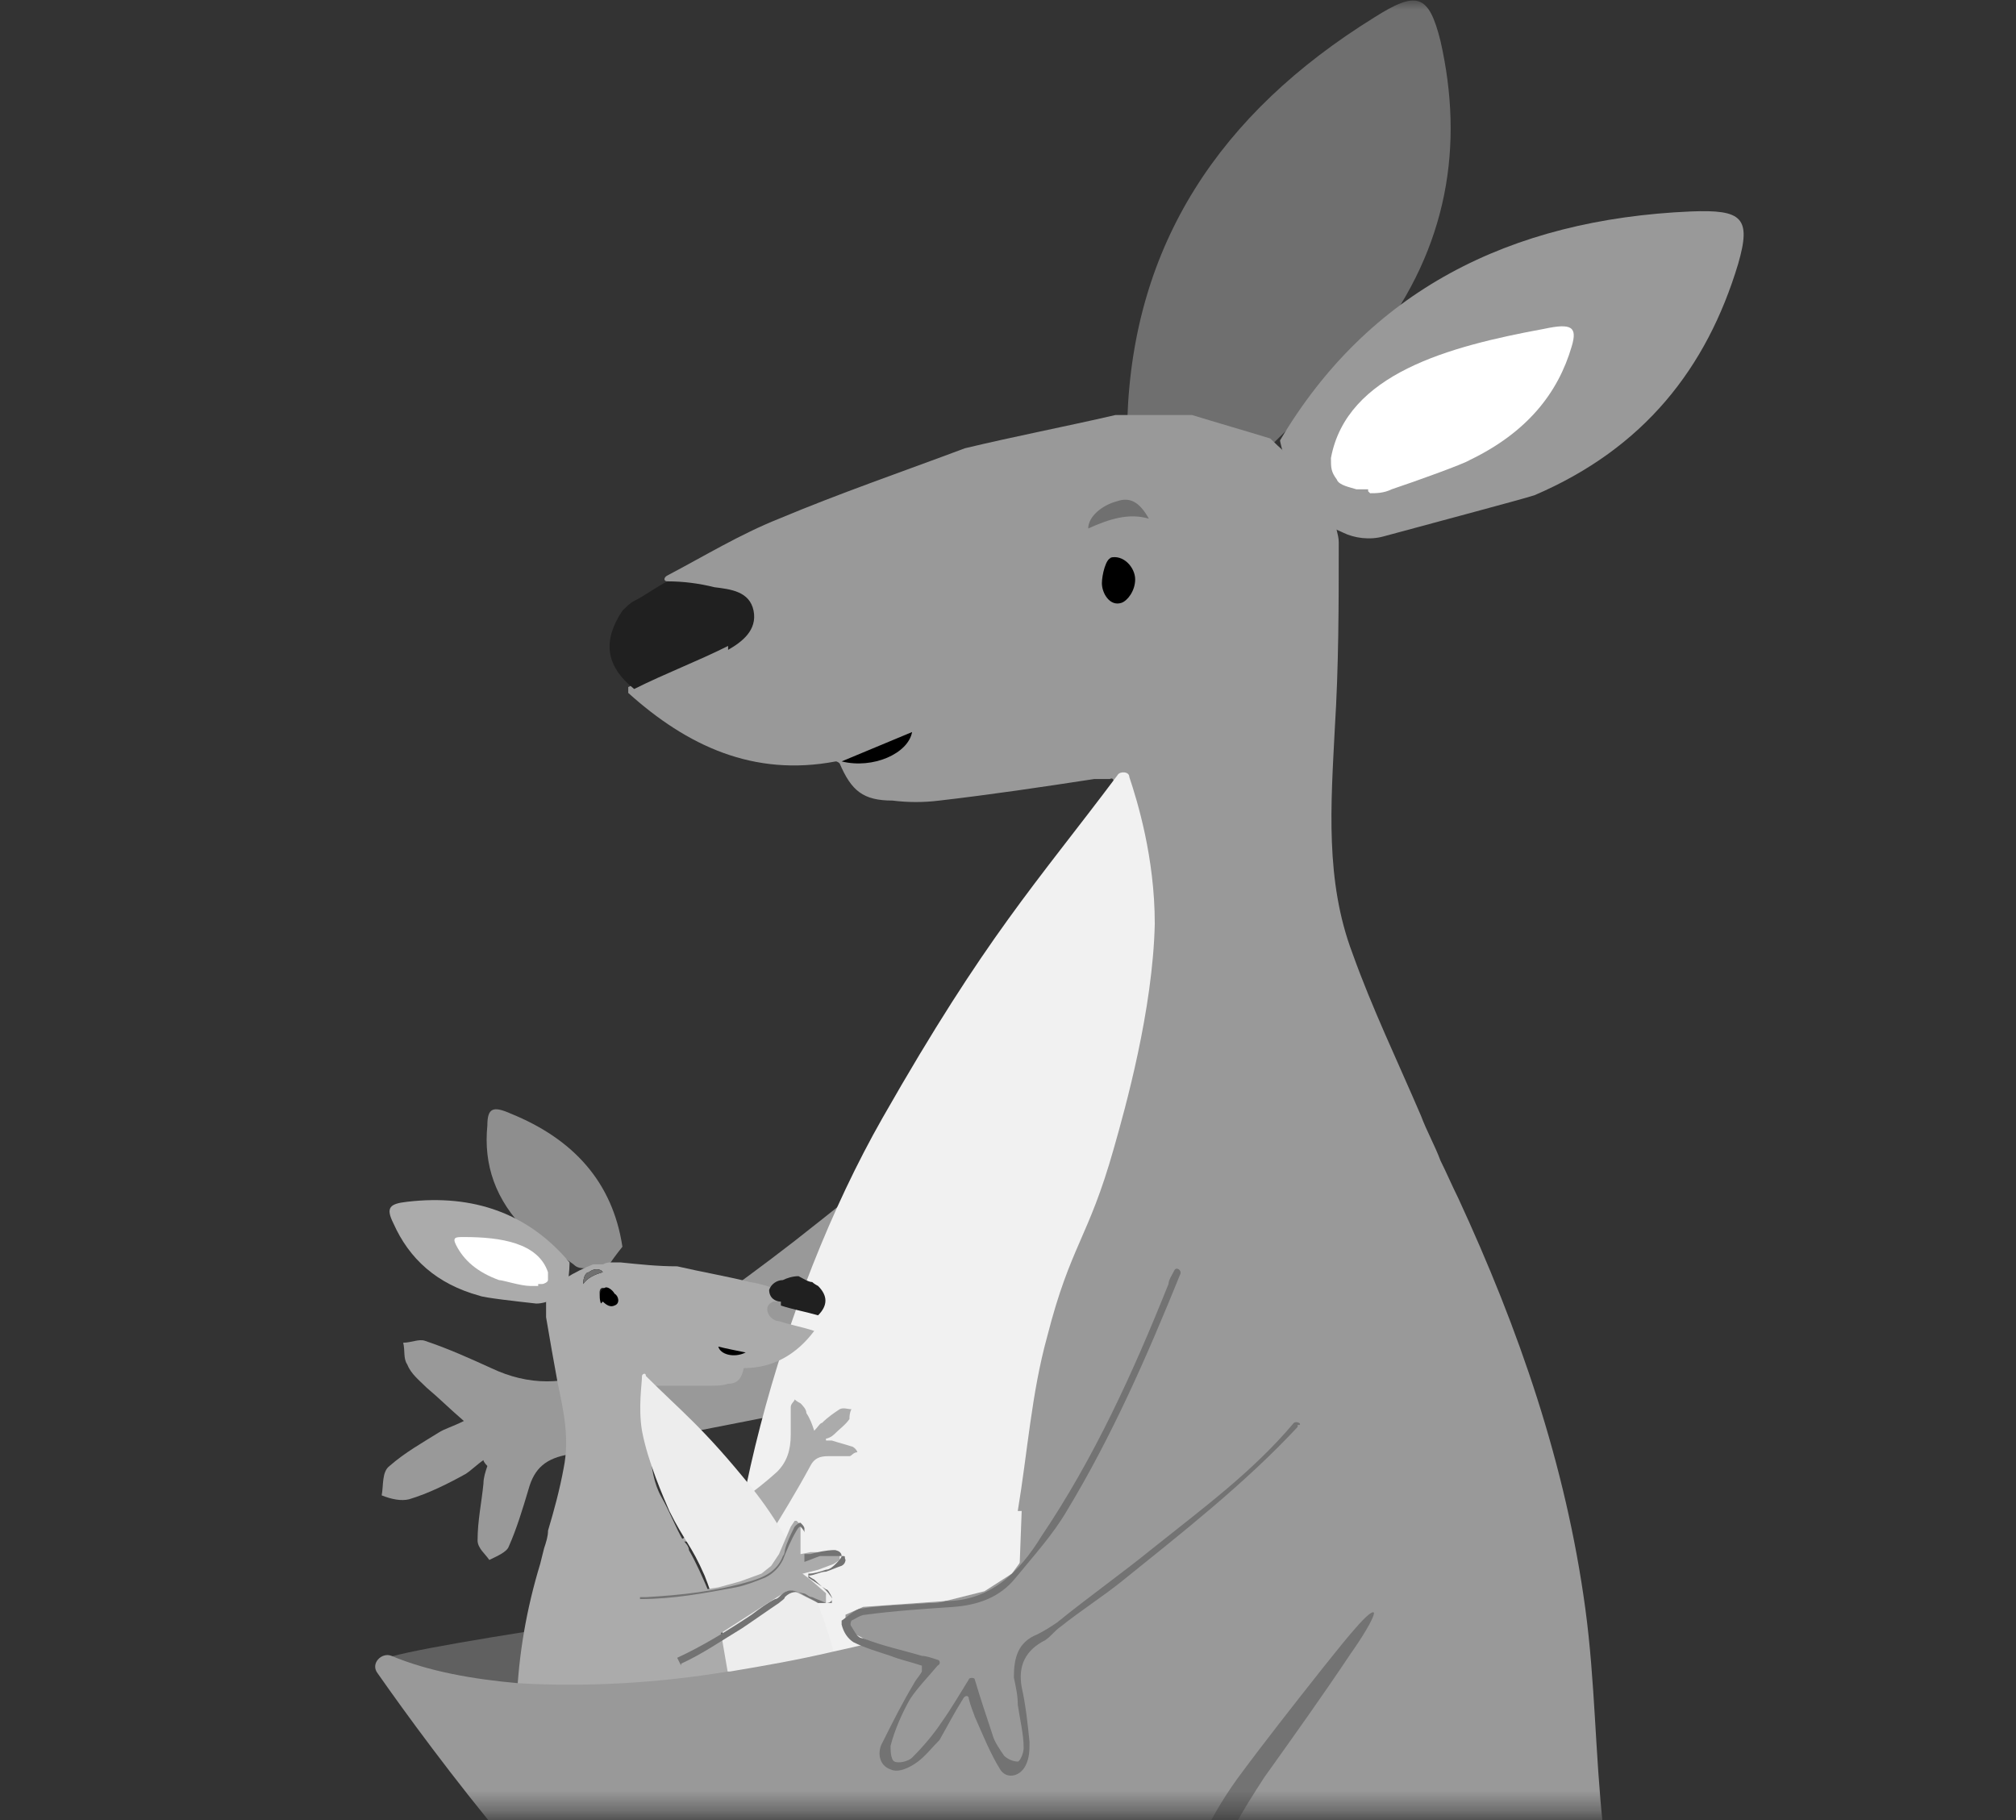 <svg width="103" height="93" viewBox="0 0 103 93" fill="none" xmlns="http://www.w3.org/2000/svg">
<rect x="0" y="0" width="103" height="93" fill="#333333" stroke="none"/>
<g clip-path="url(#clip0_783_15144)">
<mask id="mask0_783_15144" style="mask-type:luminance" maskUnits="userSpaceOnUse" x="0" y="0" width="103" height="93">
<path d="M93.4 0H9.6C4.574 0 0.5 4.074 0.5 9.1V83.5C0.5 88.526 4.574 92.6 9.6 92.6H93.4C98.426 92.6 102.5 88.526 102.5 83.5V9.1C102.5 4.074 98.426 0 93.4 0Z" fill="white"/>
</mask>
<g mask="url(#mask0_783_15144)">
<path d="M40.4 81.399C40.4 81.399 21.2 83.999 19.5 84.799C17.9 85.599 32.7 91.699 32.7 91.699L57.4 87.199L59.3 81.499C59.3 81.499 44.2 80.499 40.4 81.499V81.399Z" fill="#606060"/>
<path d="M45.8 59.202C45.8 59.502 45.8 59.702 45.8 60.002C44.2 63.602 42.8 67.202 41.8 71.002C41.8 71.402 41.4 71.702 41.2 72.002C37.2 72.802 33.2 73.602 29.1 74.302C27.9 74.502 27.3 75.002 27 76.102C26.7 77.102 26.4 78.102 26 79.002C25.9 79.302 25.4 79.502 25 79.702C24.8 79.402 24.4 79.102 24.4 78.702C24.4 77.702 24.6 76.802 24.7 75.802C24.7 75.502 24.8 75.202 24.9 74.902C24.9 74.902 24.7 74.702 24.7 74.602C24.4 74.802 24.1 75.102 23.8 75.302C22.9 75.802 21.9 76.302 20.9 76.602C20.5 76.702 20 76.602 19.5 76.402C19.6 75.902 19.5 75.202 19.9 74.902C20.7 74.202 21.6 73.702 22.4 73.202C22.7 73.002 23.1 72.902 23.7 72.602C23 72.002 22.4 71.402 21.8 70.902C21.4 70.502 21 70.202 20.8 69.702C20.6 69.402 20.7 69.002 20.6 68.602C21 68.602 21.4 68.402 21.7 68.502C22.9 68.902 24 69.402 25.1 69.902C27 70.802 28.9 70.802 30.8 69.902C34.3 68.102 37.5 65.802 40.6 63.402C42.4 62.002 44.2 60.502 46.1 59.102L45.8 59.202Z" fill="#999999"/>
<path d="M45.398 131.501C44.998 132.601 44.598 133.701 44.298 134.801C43.898 136.101 42.998 136.601 41.698 136.401C41.398 136.401 40.998 136.401 40.698 136.201C34.898 134.601 29.198 133.001 23.398 131.301C21.398 130.701 21.398 130.601 22.698 129.001C24.798 127.301 27.298 126.901 29.898 127.001C31.698 127.001 33.398 127.301 35.098 127.501C36.898 127.901 38.698 128.301 40.498 128.701C40.498 128.501 40.698 128.301 40.698 128.101C40.698 127.601 40.498 127.101 40.398 126.701C40.198 126.201 40.098 125.601 39.898 125.101C39.098 122.301 38.298 119.601 37.498 116.801C36.398 112.601 35.298 108.401 34.198 104.201C32.798 98.901 32.998 93.701 35.598 88.801C36.198 87.701 36.898 86.801 37.598 85.801C37.698 86.201 37.898 86.501 37.898 86.901C38.398 94.301 40.798 101.001 45.498 106.801C46.698 108.301 48.098 109.701 49.498 111.201C49.898 111.601 50.298 112.101 50.598 112.501C50.098 114.601 49.598 116.701 48.998 118.701C47.798 123.001 46.498 127.301 45.298 131.601L45.398 131.501Z" fill="#868686"/>
<path d="M62.798 23.901C63.498 23.901 64.198 23.501 64.698 23.001C66.298 21.401 69.998 17.901 70.298 17.401C73.998 12.601 74.798 7.401 73.598 2.101C72.998 -0.299 72.398 -0.499 70.198 0.901C62.298 5.801 57.898 12.501 57.598 21.401C57.598 21.601 58.698 22.601 59.498 23.301C59.998 23.801 60.698 24.001 61.498 24.001H62.798V23.901Z" fill="#6F6F6F"/>
<path d="M68.797 121.302C67.897 118.802 66.997 116.202 66.097 113.702C64.997 110.602 63.997 107.402 62.797 104.302C61.497 101.002 62.097 98.002 64.197 95.202C66.297 92.302 68.397 89.302 70.497 86.302C70.697 86.002 70.897 85.602 71.097 85.202C70.697 85.202 70.497 85.402 70.397 85.602C67.997 88.702 65.597 91.702 63.197 94.802C61.097 97.602 60.397 100.602 61.597 103.902C62.597 106.802 63.697 109.702 64.797 112.602C64.997 113.202 65.297 113.702 65.497 114.302C65.497 114.502 65.597 114.702 65.697 114.902C65.697 114.902 65.797 115.002 65.897 115.102C66.497 116.702 67.197 118.402 67.797 120.002C68.097 120.802 68.497 121.502 68.897 122.202C68.997 121.802 68.897 121.602 68.897 121.302H68.797ZM62.697 24.502C61.897 24.302 60.997 24.502 60.697 25.002C61.997 25.002 62.997 25.402 63.697 26.102C63.697 25.202 63.297 24.702 62.697 24.602V24.502ZM61.197 26.902C60.897 26.902 60.297 27.402 60.197 27.802C59.997 28.302 59.897 29.002 60.597 29.202C60.897 29.202 61.397 28.702 61.797 28.502C61.797 27.802 61.897 27.102 61.197 26.902ZM45.797 36.602C47.397 37.002 49.197 36.202 49.397 35.102C48.197 35.602 46.997 36.102 45.797 36.602Z" fill="#8F8F8F"/>
<path d="M45.797 36.601C47.097 36.101 48.297 35.601 49.397 35.101C49.197 36.101 47.397 36.901 45.797 36.601ZM60.597 29.101C59.897 29.001 59.997 28.201 60.197 27.701C60.397 27.301 60.897 26.701 61.197 26.801C61.897 26.901 61.697 27.601 61.797 28.401C61.397 28.601 60.997 29.201 60.597 29.101ZM60.797 24.901C61.097 24.401 61.997 24.201 62.797 24.401C63.397 24.601 63.697 25.001 63.797 25.901C63.097 25.201 62.097 24.801 60.797 24.801V24.901ZM67.797 120.001C67.097 118.401 66.497 116.701 65.897 115.101C65.897 115.101 65.797 115.001 65.697 114.901C65.697 114.701 65.597 114.501 65.497 114.301C65.297 113.701 64.997 113.201 64.797 112.601C63.697 109.701 62.597 106.801 61.597 103.901C60.397 100.601 61.097 97.501 63.197 94.801C65.597 91.701 67.997 88.701 70.397 85.601C70.597 85.401 70.797 85.201 71.097 85.201C70.897 85.601 70.697 85.901 70.497 86.301C68.397 89.301 66.297 92.301 64.197 95.201C62.097 98.001 61.597 101.001 62.797 104.301C63.997 107.401 64.997 110.501 66.097 113.701C66.997 116.201 67.897 118.801 68.797 121.301C68.797 121.601 68.997 121.901 68.797 122.201C68.397 121.501 68.097 120.701 67.697 120.001H67.797Z" fill="#999999"/>
<path d="M66.598 123.003C59.698 121.703 55.898 119.203 50.798 116.003C50.598 115.903 50.398 115.803 50.098 115.803C49.798 115.403 49.498 115.103 49.098 114.703C49.098 114.703 49.098 114.503 49.098 114.403C49.298 114.303 49.498 114.203 49.598 114.003C49.898 113.003 50.098 112.103 50.198 111.103C50.598 107.503 50.898 103.803 51.198 100.203C51.198 99.103 51.198 98.003 51.198 96.903C51.198 93.403 51.198 90.003 51.198 86.503L51.398 79.203C51.398 78.903 51.398 78.703 51.398 78.403C51.898 75.403 52.098 72.403 52.898 69.503C54.098 64.803 55.798 60.303 57.098 55.603C57.698 53.503 57.898 51.303 57.698 49.103C57.698 47.703 57.598 46.303 57.498 44.903L57.198 43.903C56.998 42.703 56.898 41.603 56.698 40.503C56.698 40.403 56.798 40.203 56.898 40.003C56.898 39.903 56.898 39.703 56.698 39.803C56.398 39.803 56.098 39.803 55.898 39.803C53.298 40.203 50.598 40.603 47.998 40.903C47.198 41.003 46.398 41.003 45.598 40.903C44.098 40.903 43.498 40.403 42.898 39.003C42.898 39.003 42.798 38.903 42.698 38.903C38.498 39.703 35.098 38.103 32.098 35.403C32.098 35.403 32.098 35.203 32.098 35.103C33.598 34.403 35.198 33.803 36.598 33.103C37.298 32.703 38.098 32.103 37.898 31.103C37.698 30.203 36.698 30.103 35.898 29.903C35.298 29.903 34.698 29.803 34.098 29.703C33.898 29.703 33.898 29.503 34.098 29.403C35.998 28.403 37.798 27.303 39.798 26.503C42.898 25.203 46.098 24.103 49.298 22.903C51.798 22.303 54.398 21.803 56.998 21.203H58.298C58.598 21.203 58.998 21.203 59.298 21.203H59.898C60.098 21.203 60.398 21.203 60.698 21.203C60.698 21.203 60.798 21.203 60.898 21.203C62.198 21.603 63.598 22.003 64.898 22.403C65.398 22.903 65.998 23.403 66.498 23.903C66.798 24.103 66.998 24.403 67.298 24.703C67.498 24.903 67.798 25.103 67.898 25.403C67.998 25.803 68.098 26.103 68.198 26.503C68.198 26.903 68.398 27.303 68.398 27.703C68.398 30.903 68.398 34.003 68.198 37.203C67.998 41.103 67.698 45.003 69.098 48.703C70.098 51.503 71.398 54.203 72.598 57.003C72.898 57.803 73.298 58.503 73.598 59.303C73.898 59.903 74.198 60.603 74.498 61.203C77.598 67.903 79.998 74.803 80.998 82.203C81.498 85.903 81.498 89.603 81.898 93.303C81.998 94.503 82.298 95.603 82.698 96.703C85.398 104.403 90.698 109.503 98.498 112.003C100.198 112.503 101.998 112.903 103.698 113.303C107.998 114.103 111.698 112.803 114.898 109.903C116.998 108.003 119.198 106.103 121.498 104.503C124.398 102.403 127.898 101.403 131.398 100.303C133.598 99.603 135.798 98.803 138.098 98.503C140.198 98.103 142.298 98.303 144.398 98.203C144.598 98.203 144.798 98.203 144.898 98.303C145.198 98.503 145.398 98.703 145.598 98.803V99.003C145.398 99.203 145.198 99.503 144.998 99.703C142.498 101.103 139.898 102.503 137.398 103.903C135.698 104.903 133.998 106.003 132.398 107.103C129.698 109.003 127.698 111.303 126.298 114.303C124.798 117.603 122.798 120.603 120.198 123.203C116.598 126.803 112.098 128.803 107.098 129.203C99.798 129.803 92.898 128.603 86.498 125.003C83.798 123.503 81.498 121.603 79.398 119.303C79.198 119.103 78.998 118.803 78.698 118.603C78.698 118.603 78.698 118.603 78.598 118.603C78.498 118.603 78.398 118.603 78.398 118.703C78.098 120.003 77.198 121.103 75.998 121.703C73.998 122.703 70.498 123.903 66.198 123.103L66.598 123.003Z" fill="#999999"/>
<path d="M37.2 33.003C35.6 33.803 34.001 34.403 32.401 35.203C30.901 34.003 30.8 32.703 31.8 31.203C32.001 31.003 32.2 30.803 32.401 30.703C33.001 30.403 33.501 30.003 34.1 29.703C34.901 29.703 35.7 29.803 36.501 30.003C37.3 30.103 38.3 30.203 38.501 31.203C38.7 32.203 37.901 32.803 37.2 33.203V33.003Z" fill="#202020"/>
<path d="M51.999 77.2C52.499 74.2 52.699 71.2 53.499 68.3C54.699 63.6 55.599 63.3 56.899 58.7C57.499 56.6 58.899 51.6 58.999 47.2C58.999 43.8 58.099 40.9 57.699 39.7C57.699 39.4 57.199 39.4 57.099 39.6C52.899 45.2 50.399 47.8 45.099 57.1C39.799 66.4 36.399 79.5 37.099 87.9C37.799 96.3 40.899 103.2 45.599 109C46.799 110.4 48.099 111.8 49.399 113.1C49.499 113.2 49.699 113.3 49.899 113.1C50.099 113 50.199 112.9 50.299 112.7C50.599 111.7 50.799 110.8 50.899 109.8C51.299 106.2 51.599 102.5 51.899 98.9C51.899 97.8 51.899 96.7 51.899 95.6C51.899 92.1 51.899 88.6 51.899 85.2L52.199 77.2H51.999Z" fill="#F1F1F1"/>
<path d="M56.797 28.5C56.497 28.5 56.297 29.4 56.297 29.8C56.297 30.3 56.697 31 57.297 30.8C57.597 30.7 57.997 30.2 57.997 29.6C57.997 29 57.397 28.3 56.697 28.5H56.797Z" fill="black"/>
<path d="M43 38.902C44.6 39.302 46.4 38.502 46.6 37.402C45.4 37.902 44.2 38.402 43 38.902Z" fill="black"/>
<path d="M58.698 26.502C57.698 26.202 56.698 26.502 55.598 27.002C55.598 26.402 56.298 25.802 57.098 25.602C57.698 25.402 58.198 25.602 58.698 26.502Z" fill="#707070"/>
<path d="M66.198 135.203C65.998 136.403 65.798 137.503 65.598 138.703C65.398 140.003 64.598 140.703 63.298 140.603C62.898 140.603 62.598 140.603 62.198 140.603C56.298 139.803 50.298 139.003 44.398 138.203C42.298 137.903 42.298 137.803 43.398 136.003C45.298 134.003 47.698 133.303 50.298 133.003C51.998 132.803 53.798 132.803 55.598 132.803C57.398 132.903 59.298 133.103 61.098 133.203C61.098 133.003 61.298 132.803 61.098 132.603C60.998 132.103 60.698 131.703 60.598 131.203C60.398 130.703 60.098 130.203 59.898 129.703C58.698 127.103 57.498 124.503 56.398 121.803C54.698 117.803 52.998 113.803 51.398 109.803C49.298 104.703 48.798 99.603 50.598 94.403C50.998 93.303 51.598 92.203 52.198 91.203C52.398 91.503 52.598 91.903 52.698 92.203C54.198 99.503 57.598 105.803 62.998 110.803C64.398 112.103 65.998 113.303 67.498 114.603C67.898 115.003 68.398 115.303 68.798 115.703C68.598 117.803 68.398 120.003 68.098 122.103C67.498 126.503 66.898 131.003 66.198 135.403V135.203Z" fill="#999999"/>
<path d="M68.598 27.203C69.198 27.503 69.998 27.603 70.698 27.403C72.898 26.803 77.798 25.503 78.398 25.303C83.998 22.903 87.198 18.803 88.798 13.503C89.498 11.103 88.998 10.703 86.398 10.803C77.098 11.203 69.898 14.903 65.398 22.503C65.398 22.603 65.798 24.103 66.098 25.103C66.298 25.803 66.798 26.403 67.498 26.703L68.598 27.203Z" fill="#999999"/>
<path d="M70 25.2C70.3 25.2 70.7 25.2 71.1 25C72.3 24.6 74.8 23.7 75.1 23.5C78 22.1 79.6 20.1 80.3 17.7C80.6 16.7 80.3 16.5 78.9 16.8C74 17.7 68.8 19.1 68 23.4C68 23.9 68 24.1 68.3 24.5C68.4 24.8 69 24.9 69.3 25H69.9C69.9 25.1 69.9 25.1 69.9 25.1L70 25.2Z" fill="white"/>
<path d="M68.3 119.3C68.3 118.6 67.8 117.5 67.6 116.7C66.3 112.9 64.9 109.1 63.6 105.2C62.6 102.3 61.3 99.2 62 96.2C62.4 94.2 63.5 92.5 64.6 90.8C66.1 88.7 67.6 86.6 69 84.5C69.5 83.8 70.2 82.7 70.2 82.4C70 82.1 68.1 84.6 67.6 85.2C66.1 87.1 64.6 89 63.2 90.9C61.7 93 60.5 95.4 60.5 98C60.5 101.4 62.2 104.7 63.3 107.9C64.7 111.6 66.2 115.3 67.8 118.9C68.1 119.5 68.3 119.6 68.2 119.3H68.3Z" fill="#737373"/>
<path d="M34.1 78.8C34.1 78.8 34.3 78.8 34.4 78.8C35.8 78.7 37.3 78.7 38.7 78.8C38.8 78.8 39 78.8 39.1 78.8C39.9 77.5 40.7 76.2 41.4 74.9C41.6 74.5 41.9 74.4 42.3 74.4C42.7 74.4 43.1 74.4 43.4 74.4C43.5 74.4 43.6 74.2 43.8 74.2C43.8 74.1 43.6 73.9 43.5 73.9C43.2 73.8 42.8 73.7 42.5 73.6C42.4 73.6 42.3 73.6 42.2 73.6C42.2 73.6 42.2 73.6 42.2 73.5C42.3 73.5 42.5 73.4 42.6 73.3C42.9 73 43.2 72.8 43.4 72.5C43.4 72.4 43.4 72.2 43.5 72C43.3 72 43.1 71.9 42.9 72C42.6 72.2 42.3 72.4 42 72.7C41.9 72.7 41.8 72.9 41.6 73.1C41.5 72.8 41.4 72.5 41.2 72.2C41.2 72 41 71.8 40.9 71.7C40.9 71.7 40.7 71.6 40.6 71.5C40.6 71.6 40.4 71.7 40.4 71.9C40.4 72.4 40.4 72.8 40.4 73.3C40.4 74.1 40.2 74.7 39.7 75.2C38.6 76.2 37.4 77 36.2 77.8C35.5 78.3 34.7 78.7 34 79.1L34.1 78.8Z" fill="#ABABAB"/>
<path d="M42.398 103.1C42.598 103.5 42.798 103.9 42.998 104.3C43.198 104.7 43.598 104.9 43.998 104.7C44.098 104.7 44.198 104.7 44.398 104.6C46.398 103.7 48.398 102.8 50.398 101.8C51.098 101.5 51.098 101.4 50.498 100.9C49.598 100.4 48.698 100.4 47.798 100.6C47.198 100.7 46.498 100.9 45.898 101.1C45.298 101.3 44.598 101.6 43.998 101.8C43.998 101.8 43.998 101.7 43.998 101.6C43.998 101.4 43.998 101.2 43.998 101.1C43.998 100.9 43.998 100.7 43.998 100.5C44.098 99.5 44.298 98.4 44.398 97.3C44.598 95.7 44.698 94.1 44.898 92.5C45.098 90.5 44.698 88.6 43.498 87C43.198 86.6 42.898 86.3 42.598 86C42.598 86.1 42.598 86.3 42.598 86.4C42.798 89.1 42.298 91.7 40.898 94.1C40.498 94.7 40.098 95.3 39.698 95.9C39.598 96.1 39.498 96.3 39.398 96.4C39.698 97.1 39.998 97.9 40.298 98.6C40.998 100.1 41.698 101.6 42.398 103.1Z" fill="#ABABAB"/>
<path d="M30 64.799C29.7 64.799 29.5 64.799 29.3 64.599C28.6 64.099 27.1 62.999 26.9 62.899C25.3 61.299 24.7 59.499 24.9 57.499C24.9 56.599 25.2 56.499 26.1 56.899C29.3 58.199 31.3 60.399 31.8 63.699C31.8 63.699 31.4 64.199 31.2 64.499C31 64.699 30.8 64.799 30.5 64.899H30V64.799Z" fill="#8E8E8E"/>
<path d="M34.097 98.202V98.002C34.097 97.802 34.197 97.602 34.297 97.402C34.497 96.402 34.697 95.402 34.897 94.402C34.897 94.302 34.897 94.202 34.897 94.002C34.897 93.702 34.897 93.402 34.897 93.102C34.897 92.602 34.697 92.102 34.397 91.702C34.197 91.402 33.997 91.202 33.797 90.902C32.797 89.902 31.697 88.902 30.697 88.002C30.697 88.002 30.497 87.902 30.397 87.902C30.497 88.002 30.597 88.202 30.697 88.302C31.597 89.302 32.597 90.302 33.497 91.202C34.097 91.802 34.497 92.502 34.597 93.302C34.597 93.702 34.597 94.102 34.597 94.502C34.597 95.002 34.397 95.402 34.297 95.902C34.197 96.602 33.997 97.302 33.897 98.002C33.797 98.802 33.597 99.502 33.497 100.202C33.497 100.402 33.497 100.702 33.397 100.902C33.397 100.902 33.397 101.102 33.397 101.202C33.397 100.902 33.597 100.602 33.597 100.302C33.797 99.702 33.897 99.002 33.997 98.402L34.097 98.202ZM30.097 65.002C29.897 65.102 29.797 65.302 29.797 65.602C29.997 65.302 30.397 65.102 30.797 65.002C30.697 64.802 30.297 64.802 30.097 65.002ZM31.197 66.102C31.197 66.002 30.997 65.902 30.897 65.802C30.797 65.802 30.697 65.902 30.697 66.002C30.697 66.002 30.697 66.002 30.697 66.102V66.302C30.797 66.302 31.097 66.502 31.197 66.502C31.497 66.502 31.397 66.102 31.197 66.002V66.102ZM35.597 68.102C35.797 68.502 36.397 68.702 36.997 68.402C36.497 68.302 35.997 68.202 35.597 68.102Z" fill="#8F8F8F"/>
<path d="M35.597 68.102C35.797 68.502 36.397 68.702 36.997 68.402C36.497 68.302 35.997 68.202 35.597 68.102ZM31.197 66.102C31.197 66.002 30.997 65.902 30.897 65.802C30.797 65.802 30.697 65.902 30.697 66.002C30.697 66.002 30.697 66.002 30.697 66.102V66.302C30.797 66.302 31.097 66.502 31.197 66.502C31.497 66.502 31.397 66.102 31.197 66.002V66.102ZM30.097 65.002C29.897 65.102 29.797 65.302 29.797 65.602C29.997 65.302 30.397 65.102 30.797 65.002C30.697 64.802 30.297 64.802 30.097 65.002ZM34.097 98.202V98.002C34.097 97.802 34.197 97.602 34.297 97.402C34.497 96.402 34.697 95.402 34.897 94.402C34.897 94.302 34.897 94.202 34.897 94.002C34.897 93.702 34.897 93.402 34.897 93.102C34.897 92.602 34.697 92.102 34.397 91.702C34.197 91.402 33.997 91.202 33.797 90.902C32.797 89.902 31.697 88.902 30.697 88.002C30.697 88.002 30.497 87.902 30.397 87.902C30.497 88.002 30.597 88.202 30.697 88.302C31.597 89.302 32.597 90.302 33.497 91.202C34.097 91.802 34.497 92.502 34.597 93.302C34.597 93.702 34.597 94.102 34.597 94.502C34.597 95.002 34.397 95.402 34.297 95.902C34.197 96.602 33.997 97.302 33.897 98.002C33.797 98.802 33.597 99.502 33.497 100.202C33.497 100.402 33.497 100.702 33.397 100.902C33.397 100.902 33.397 101.102 33.397 101.202C33.397 100.902 33.597 100.602 33.597 100.302C33.797 99.702 33.897 99.002 33.997 98.402L34.097 98.202Z" fill="#ABABAB"/>
<path d="M32.3 101.5C32.9 101.5 33.6 101.5 34.3 101.2C35.1 100.9 35.8 100.6 36.4 100.2C37.6 99.5 38.5 98.7 39.6 97.7C39.6 97.7 39.7 97.7 39.8 97.6C39.8 97.5 40 97.4 40 97.3C40 97.3 39.8 97.3 39.8 97.2V96.9C39.6 96.7 39.5 96.6 39.5 96.4V96.2C39.1 94.9 38.8 93.6 38.4 92.3C38.4 91.9 38.3 91.5 38.2 91.1C38 89.8 37.8 88.6 37.6 87.3L37.3 85.8L37.1 84.7C37.1 84.7 37.1 84.5 37.1 84.4C37.1 84.2 37 84 36.9 83.8C36.9 83.8 36.9 83.8 36.9 83.7C36.7 83 36.5 82.3 36.3 81.7V81.6C36.3 81.6 36.3 81.4 36.2 81.3C35.9 80.6 35.6 79.9 35.2 79.2C35.2 79 35 78.8 34.9 78.7C34.5 78 34.2 77.2 33.8 76.5C33.4 75.8 33.3 75 33.2 74.2C33.2 73.7 33.1 73.2 33 72.7V72.3C33 71.9 33 71.4 33 71V70.8C33 70.8 33.2 70.8 33.3 70.8C34.3 70.8 35.3 70.8 36.3 70.8C36.6 70.8 36.9 70.8 37.2 70.7C37.7 70.7 37.9 70.4 38 69.9C39.5 69.9 40.7 69.2 41.6 68C41 67.8 40.4 67.7 39.8 67.5C39.5 67.5 39.2 67.2 39.2 66.9C39.2 66.7 39.3 66.6 39.5 66.5C39.5 66.5 39.7 66.5 39.8 66.5C40 66.5 40.3 66.4 40.5 66.3V66.2C39.8 65.9 39 65.6 38.3 65.5C37.1 65.2 35.9 65 34.6 64.7C33.6 64.7 32.7 64.6 31.7 64.5H31.2C31.1 64.5 31 64.5 30.8 64.6H30.6C30.6 64.6 30.4 64.6 30.3 64.6C29.8 64.8 29.4 65 28.9 65.3C28.7 65.5 28.6 65.7 28.4 65.9C28.4 66 28.2 66.1 28.1 66.2C28.1 66.2 27.9 66.4 27.9 66.5C27.9 66.6 27.9 66.8 27.9 66.9C27.9 67 27.9 67.1 27.9 67.2C27.9 67.2 27.9 67.2 27.9 67.3C28.1 68.5 28.3 69.6 28.5 70.7C28.8 72.1 29.1 73.5 28.8 75C28.6 76.1 28.3 77.2 28 78.2C28 78.5 27.9 78.8 27.8 79.1L27.6 79.9C26.9 82.2 26.5 84.5 26.4 86.9V87.9C26.4 89.3 26.6 90.6 26.7 92C26.7 92.4 26.7 92.9 26.6 93.3C26.5 94 26.3 94.7 26 95.3C27.7 97.4 29.6 99.6 31.6 101.8L32.1 102.3L32.3 101.5Z" fill="#ABABAB"/>
<path d="M39.897 66.703C40.497 66.903 41.097 67.003 41.797 67.203C42.297 66.703 42.297 66.203 41.797 65.703C41.797 65.703 41.597 65.603 41.497 65.503C41.297 65.503 40.997 65.303 40.797 65.203C40.497 65.203 40.197 65.303 39.997 65.403C39.697 65.403 39.397 65.603 39.297 65.903C39.297 66.303 39.597 66.503 39.897 66.503V66.703Z" fill="#202020"/>
<path d="M37 83.703C36.7 82.603 36.4 81.503 36 80.503C35.3 78.903 35 78.803 34.2 77.203C33.9 76.503 33.1 74.703 32.8 73.103C32.6 71.903 32.8 70.703 32.8 70.303C32.8 70.203 33 70.103 33 70.303C34.8 72.103 35.9 72.903 38.4 76.003C40.9 79.103 42.8 83.703 43 86.803C43.2 89.903 42.5 92.603 41.1 95.003C40.8 95.603 40.3 96.103 40 96.703C40 96.703 39.9 96.703 39.8 96.703C39.8 96.703 39.7 96.703 39.6 96.603C39.4 96.303 39.3 95.903 39.2 95.603C38.9 94.303 38.6 93.003 38.2 91.703C38.2 91.303 38.1 90.903 38 90.503C37.8 89.203 37.6 88.003 37.4 86.703L36.9 83.803L37 83.703Z" fill="#EDEDED"/>
<path d="M34.6 84.703L32.5 81.603L34.8 81.403L36.7 81.103L37.8 80.803L38.9 80.403L39.4 80.003L39.8 79.403L40.4 78.003L40.6 77.703H40.7L40.9 77.903V78.403V79.403L41.4 79.303H42.3C42.3 79.203 42.7 79.203 42.7 79.203L42.9 79.403V79.703L42.6 79.903L41.8 80.203L41 80.403L41.4 80.703L42.2 81.403V81.703V81.903H41.8L40.6 81.303H40.2L39.7 81.603L38.6 82.303L35.8 84.103L34.5 84.703H34.6Z" fill="#ABABAB"/>
<path d="M34.599 84.701C35.899 84.101 37.199 83.301 38.399 82.501C38.799 82.201 39.199 81.901 39.599 81.701C39.699 81.701 39.799 81.601 39.899 81.501C40.199 81.201 40.499 81.201 40.899 81.401C41.199 81.601 41.499 81.701 41.799 81.901C41.899 81.901 42.099 81.901 42.199 81.901C42.499 81.901 42.599 81.701 42.399 81.501C42.199 81.201 41.899 81.001 41.599 80.701C41.599 80.701 41.399 80.601 41.299 80.501V80.401C41.599 80.401 41.899 80.301 42.199 80.201C42.399 80.201 42.599 80.001 42.699 79.901C42.799 79.801 42.999 79.601 42.999 79.501C42.999 79.301 42.799 79.201 42.599 79.201C42.199 79.201 41.799 79.301 41.399 79.401C41.399 79.401 41.199 79.401 41.099 79.401C41.099 79.201 41.099 79.001 41.099 78.801C41.099 78.601 41.099 78.301 41.099 78.101C41.099 78.001 40.999 77.901 40.899 77.801C40.799 77.801 40.699 77.901 40.599 78.001C40.399 78.401 40.199 78.801 40.099 79.201C40.099 79.201 40.099 79.401 39.999 79.501C39.699 80.301 38.999 80.601 38.299 80.801C36.599 81.301 34.799 81.501 32.999 81.601C32.999 81.601 32.799 81.601 32.699 81.601V81.701C34.399 81.701 35.999 81.401 37.599 81.101C38.099 81.001 38.599 80.801 39.099 80.601C39.499 80.401 39.799 80.101 39.999 79.701C40.199 79.201 40.399 78.701 40.699 78.201C40.699 78.201 40.799 78.001 40.899 78.001C40.899 78.001 41.099 78.201 41.099 78.301C41.099 78.701 41.099 79.101 41.099 79.501C41.099 79.501 41.099 79.701 41.099 79.801C41.399 79.701 41.599 79.601 41.899 79.501C42.199 79.501 42.499 79.501 42.899 79.501C43.299 79.501 43.099 79.501 43.199 79.701C43.199 79.701 43.199 79.901 42.999 80.001C42.699 80.101 42.499 80.201 42.199 80.301C41.899 80.301 41.599 80.501 41.299 80.501C41.299 80.501 41.299 80.501 41.299 80.601C41.599 80.801 41.899 81.001 42.199 81.201C42.299 81.201 42.399 81.401 42.499 81.601C42.499 81.601 42.499 81.801 42.499 81.901C42.499 81.901 42.299 81.901 42.199 81.901C41.999 81.801 41.699 81.701 41.499 81.601C41.299 81.601 41.199 81.401 40.999 81.401C40.699 81.301 40.399 81.301 40.099 81.601C40.099 81.701 39.899 81.801 39.799 81.901C39.199 82.301 38.499 82.801 37.899 83.201C36.899 83.801 35.899 84.501 34.799 85.001V85.101L34.599 84.701Z" fill="#737373"/>
<path d="M30.698 66.401C30.898 66.401 30.998 66.601 31.198 66.601C31.398 66.601 31.398 66.201 31.198 66.101C31.198 66.001 30.898 65.801 30.799 65.801C30.599 65.801 30.599 66.101 30.698 66.401Z" fill="#202020"/>
<path d="M29.797 65.602C29.997 65.302 30.397 65.102 30.797 65.002C30.697 64.802 30.297 64.802 30.097 65.002C29.897 65.002 29.797 65.302 29.797 65.602Z" fill="black"/>
<path d="M30.8 66.5C31 66.7 31.2 66.8 31.4 66.7C31.7 66.6 31.6 66.2 31.4 66.1C31.3 65.9 31 65.7 30.9 65.8C30.6 65.9 30.6 66.3 30.7 66.6L30.8 66.5Z" fill="black"/>
<path d="M36.699 68.801C36.799 69.201 37.499 69.401 38.099 69.101C37.599 69.001 37.099 68.901 36.699 68.801Z" fill="black"/>
<path d="M29.797 65.602C29.997 65.302 30.397 65.102 30.797 65.002C30.697 64.802 30.297 64.802 30.097 65.002C29.897 65.002 29.797 65.302 29.797 65.602Z" fill="#707070"/>
<path d="M32.3 101.501C33.3 102.501 34.3 103.601 35.3 104.501L35.5 103.901C35.8 102.901 36.1 101.901 36.3 100.801C36.3 100.601 36.3 100.401 36.5 100.101C36.8 98.801 37.2 97.401 37.5 96.101C38 94.101 37.9 92.201 36.9 90.401C36.7 90.001 36.4 89.701 36.2 89.301C36.2 89.401 36.2 89.601 36.1 89.701C36.1 91.301 35.7 92.801 35.1 94.101C35.1 94.201 35.1 94.301 34.9 94.401C34.8 94.801 34.6 95.101 34.4 95.301C34.4 95.401 34.3 95.501 34.2 95.601C33.9 96.101 33.6 96.501 33.3 96.901C32.9 97.501 32.3 98.001 31.9 98.501C31.8 98.701 31.6 98.801 31.5 99.001C31.6 99.601 31.8 100.101 31.9 100.601L32.4 101.101L32.3 101.501Z" fill="#ABABAB"/>
<path d="M28.199 66.402C27.999 66.502 27.699 66.602 27.399 66.602C26.499 66.502 24.699 66.302 24.499 66.202C22.299 65.602 20.899 64.302 20.099 62.502C19.699 61.702 19.899 61.502 20.799 61.402C24.199 61.002 26.999 62.002 29.099 64.502C29.099 64.502 29.099 65.102 28.999 65.502C28.999 65.802 28.799 66.002 28.599 66.102L28.199 66.402Z" fill="#ABABAB"/>
<path d="M27.497 65.703C27.397 65.703 27.297 65.703 27.097 65.703C26.597 65.703 25.697 65.403 25.497 65.403C24.397 65.003 23.697 64.403 23.297 63.603C23.097 63.203 23.297 63.203 23.697 63.203C25.597 63.203 27.497 63.503 27.997 65.003C27.997 65.203 27.997 65.303 27.997 65.403C27.997 65.503 27.797 65.603 27.697 65.603H27.497V65.703Z" fill="white"/>
<path d="M33.398 99.901C33.398 100.001 33.398 99.901 33.498 99.701C33.898 98.301 34.198 96.901 34.498 95.401C34.698 94.201 35.098 92.901 34.998 91.601C34.898 90.701 34.298 89.801 33.598 89.201C32.998 88.601 32.298 88.001 31.698 87.401C31.498 87.201 30.698 86.401 30.598 86.501C30.598 86.601 30.898 87.001 31.198 87.201C31.798 87.901 32.498 88.601 33.198 89.201C33.698 89.701 34.198 90.301 34.498 91.001C34.898 92.101 34.598 93.301 34.498 94.401C34.198 95.901 33.998 97.301 33.698 98.801C33.698 99.101 33.598 99.501 33.598 99.801L33.398 99.901Z" fill="#737373"/>
<path d="M51.199 114.001C51.199 114.301 50.899 114.601 50.499 114.501C46.699 113.901 42.399 110.901 38.099 107.101C37.399 106.401 36.599 105.701 35.899 105.001C35.699 104.801 35.499 104.601 35.199 104.401C34.199 103.401 33.199 102.401 32.199 101.401C31.999 101.201 31.899 101.001 31.699 100.901C29.699 98.701 27.799 96.501 26.099 94.401C23.099 90.801 20.699 87.501 19.299 85.501C18.899 85.001 19.499 84.401 19.999 84.601C21.899 85.401 24.199 85.801 26.499 86.001C29.899 86.201 33.599 86.001 37.199 85.401C37.199 85.401 37.199 85.401 37.299 85.401C39.099 85.101 40.799 84.801 42.499 84.401C47.999 83.201 52.699 81.701 54.499 81.101C54.899 81.001 55.299 81.301 55.299 81.801L51.099 114.101L51.199 114.001Z" fill="#999999"/>
<path d="M66.099 72.801L59.999 64.801L57.599 70.501L55.199 75.201L53.599 77.801L51.699 80.401L50.299 81.301L48.299 81.801L44.099 82.101L43.199 82.501V82.801L43.499 83.401L44.699 84.001L47.399 84.801V85.101L46.599 86.301L45.499 88.501L45.299 89.501L45.599 90.101H46.399L47.099 89.701L48.599 87.901L49.599 86.101L49.999 87.301L51.099 89.901L51.799 90.401L52.499 90.101L52.699 89.001L52.199 85.401L52.499 84.401L53.699 83.501L56.499 81.401L63.599 75.701L66.299 72.901L66.099 72.801Z" fill="#999999"/>
<path d="M66.3 72.803C66.3 72.803 66.3 72.803 66.3 72.903C63.6 75.803 60.4 78.303 57.3 80.803C56.3 81.603 55.2 82.303 54.2 83.103C53.9 83.303 53.7 83.603 53.4 83.803C52.4 84.303 52 85.103 52.2 86.203C52.4 87.103 52.5 88.003 52.6 89.003C52.6 89.403 52.6 89.803 52.4 90.203C52.1 90.803 51.4 90.903 51.1 90.403C50.6 89.603 50.2 88.603 49.8 87.703C49.7 87.403 49.6 87.203 49.5 86.803C49.5 86.603 49.3 86.603 49.2 86.803C48.7 87.603 48.4 88.203 48 88.903C47.6 89.303 47.3 89.703 46.9 90.003C46.5 90.303 45.9 90.603 45.5 90.403C44.9 90.203 44.8 89.503 45.1 89.003C45.6 88.003 46.1 87.003 46.7 86.003C46.8 85.803 47 85.603 47.1 85.403C47.1 85.403 47.1 85.203 47.1 85.103C46.5 84.903 46 84.803 45.5 84.603C44.9 84.403 44.2 84.203 43.6 83.903C43.3 83.703 43.1 83.403 43 83.003V82.803C43.3 82.603 43.6 82.303 43.9 82.203C45.1 82.003 46.3 82.003 47.5 81.903C47.8 81.903 48 81.903 48.3 81.803C50.6 81.803 52.1 80.303 53.2 78.503C55.9 74.503 57.9 70.103 59.7 65.603C59.7 65.403 59.9 65.103 60 64.903C60.1 64.703 60.4 64.903 60.3 65.103C58.6 69.303 56.8 73.403 54.5 77.203C53.8 78.403 52.8 79.503 51.9 80.603C51.1 81.603 50 82.003 48.7 82.103C47.2 82.203 45.7 82.303 44.2 82.503C44 82.503 43.7 82.703 43.5 82.803C43.5 82.803 43.4 83.003 43.5 83.103C43.7 83.403 43.8 83.703 44.1 83.703C45.1 84.103 46.1 84.303 47.1 84.603C47.3 84.603 47.6 84.703 47.9 84.803C48 84.803 48.1 85.003 47.9 85.103C47.4 85.703 46.9 86.203 46.5 86.803C46.1 87.503 45.7 88.403 45.5 89.203C45.5 89.403 45.5 89.903 45.7 90.003C45.9 90.103 46.4 90.003 46.6 89.803C47.2 89.203 47.7 88.603 48.1 88.003C48.6 87.303 49 86.603 49.5 85.803C49.5 85.703 49.8 85.703 49.8 85.803C50.1 86.803 50.4 87.703 50.7 88.603C50.8 89.003 51.1 89.403 51.3 89.703C51.5 89.903 51.8 90.003 52 90.003C52.1 90.003 52.3 89.603 52.3 89.303C52.3 88.603 52.1 87.803 52 87.103C52 86.603 51.9 86.203 51.8 85.703C51.8 84.703 52 83.903 53 83.503C53.4 83.303 53.7 83.103 54 82.903C55.6 81.603 57.3 80.403 58.9 79.103C61.4 77.103 64 75.203 66.1 72.703C66.2 72.603 66.5 72.703 66.4 72.803H66.3Z" fill="#737373"/>
</g>
</g>
<defs>
<clipPath id="clip0_783_15144">
<rect width="102" height="93" fill="white" transform="translate(0.5)"/>
</clipPath>
</defs>
</svg>
